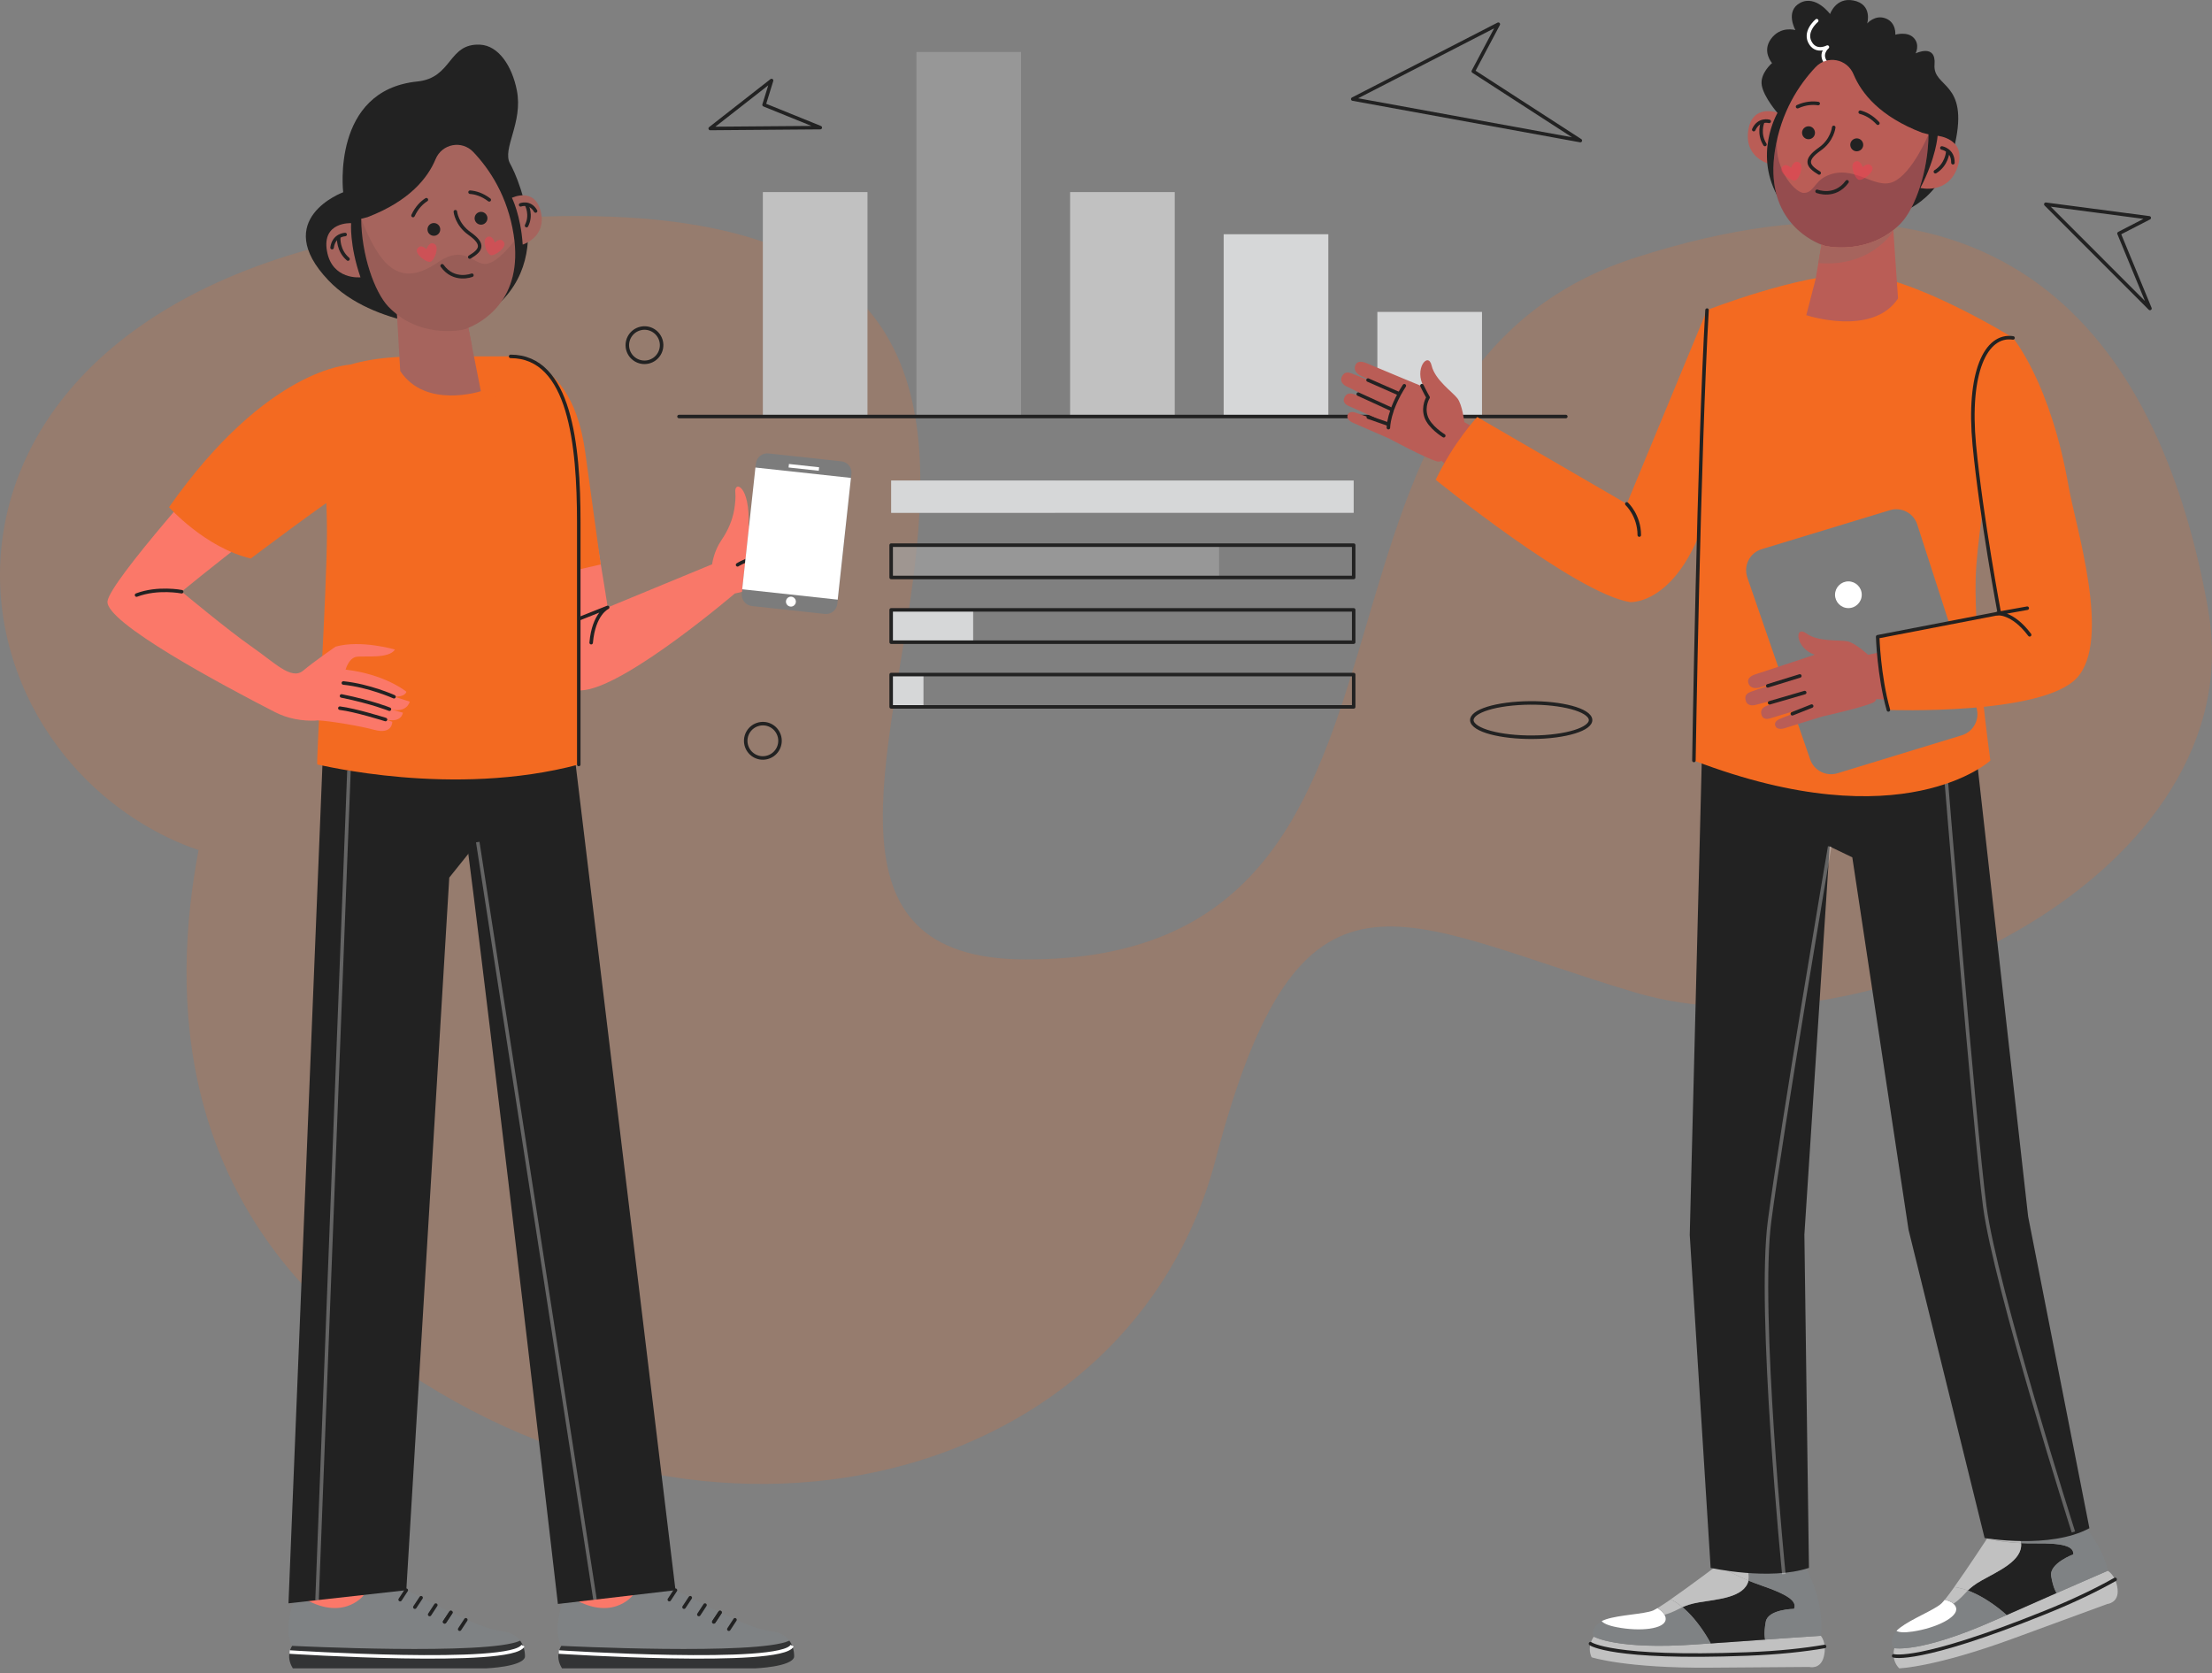 <svg width="386" height="292" viewBox="0 0 386 292" fill="none" xmlns="http://www.w3.org/2000/svg">
<rect x="0" y="0" width="386" height="292" fill="#808080" stroke="none"/>
<path d="M385.349 106.432C377.294 61.12 351.665 23.57 285.317 44.983C218.968 66.383 257.943 167.602 178.961 167.448C106.024 167.294 231.797 27.129 84.75 38.339C-17.153 46.114 -15.701 124.16 29.178 146.118C30.979 146.998 32.807 147.724 34.65 148.352C29.876 173.618 30.602 209.828 65.709 235.765C123.933 278.759 197.345 258.798 212.114 202.402C226.883 146.007 243.914 160.789 285.163 173.157C326.413 185.525 393.39 151.758 385.335 106.46L385.349 106.432Z" fill="#F36A21" fill-opacity="0.19"/>
<path d="M151.377 33.523H133.118V72.707H151.377V33.523Z" fill="#C1C1C1"/>
<path opacity="0.63" d="M178.177 9.067H159.918V72.693H178.177V9.067Z" fill="#A6A6A6"/>
<path d="M204.993 33.523H186.734V72.707H204.993V33.523Z" fill="#C1C1C1"/>
<path d="M231.796 40.88H213.537V72.693H231.796V40.88Z" fill="#D6D7D8"/>
<path d="M258.612 54.434H240.353V72.693H258.612V54.434Z" fill="#D6D7D8"/>
<path d="M118.489 72.692H273.241" stroke="#222222" stroke-width="0.614" stroke-linecap="round" stroke-linejoin="round"/>
<path opacity="0.63" d="M184.126 83.86H155.51V89.5H184.126V83.86Z" fill="#A6A6A6"/>
<path opacity="0.63" d="M212.729 95.139H155.51V100.779H212.729V95.139Z" fill="#A6A6A6"/>
<path d="M169.818 106.433H155.51V112.072H169.818V106.433Z" fill="#D6D7D8"/>
<path d="M161.149 117.725H155.51V123.365H161.149V117.725Z" fill="#D6D7D8"/>
<path d="M236.222 83.86H155.51V89.5H236.222V83.86Z" fill="#D6D7D8"/>
<path d="M236.222 95.139H155.51V100.779H236.222V95.139Z" stroke="#222222" stroke-width="0.614" stroke-linecap="round" stroke-linejoin="round"/>
<path d="M236.222 106.433H155.51V112.072H236.222V106.433Z" stroke="#222222" stroke-width="0.614" stroke-linecap="round" stroke-linejoin="round"/>
<path d="M236.222 117.725H155.51V123.365H236.222V117.725Z" stroke="#222222" stroke-width="0.614" stroke-linecap="round" stroke-linejoin="round"/>
<path d="M53.005 275.997V283.507L68.402 282.223L68.765 273.01L53.005 275.997Z" fill="#FB7869"/>
<path d="M99.225 275.997V283.507L114.608 282.223L114.985 273.01L99.225 275.997Z" fill="#FB7869"/>
<path d="M68.012 276.29L63.462 274.699C62.359 277.03 63.462 278.426 63.462 278.426C63.462 278.426 63.769 275.006 68.012 276.276V276.29Z" fill="#333435"/>
<path d="M87.555 284.666C83.158 284.178 75.076 279.403 69.45 276.835C69.227 276.737 69.003 276.64 68.794 276.556C68.78 276.556 68.766 276.556 68.738 276.542L67.998 276.277C63.755 275.006 63.447 278.426 63.447 278.426C63.447 278.426 59.539 283.563 51.819 278.175C51.819 278.175 49.125 283.675 50.968 287.235C50.968 287.235 85.21 288.924 90.766 286.327C90.179 285.546 89.202 284.848 87.541 284.666H87.555Z" fill="#7F8284"/>
<path d="M51.093 291.156H84.874C84.874 291.156 91.114 290.905 91.602 289.202C91.602 289.202 91.742 287.638 90.779 286.326C85.223 288.937 50.981 287.234 50.981 287.234C50.981 287.234 49.724 288.951 51.093 291.142V291.156Z" fill="#333435"/>
<path d="M50.534 288.31C50.534 288.31 89.439 290.823 91.254 287.194" stroke="white" stroke-width="0.614" stroke-miterlimit="10"/>
<path d="M70.901 277.519L69.826 279.167" stroke="#222222" stroke-width="0.614" stroke-linecap="round" stroke-linejoin="round"/>
<path d="M73.481 278.831L72.393 280.478" stroke="#222222" stroke-width="0.614" stroke-linecap="round" stroke-linejoin="round"/>
<path d="M76.05 280.116L74.975 281.764" stroke="#222222" stroke-width="0.614" stroke-linecap="round" stroke-linejoin="round"/>
<path d="M78.676 281.4L77.587 283.047" stroke="#222222" stroke-width="0.614" stroke-linecap="round" stroke-linejoin="round"/>
<path d="M78.676 281.4L77.587 283.047" stroke="#222222" stroke-width="0.614" stroke-linecap="round" stroke-linejoin="round"/>
<path d="M81.287 282.683L80.212 284.33" stroke="#222222" stroke-width="0.614" stroke-linecap="round" stroke-linejoin="round"/>
<path d="M114.984 276.29L110.433 274.699C109.33 277.03 110.433 278.426 110.433 278.426C110.433 278.426 110.74 275.006 114.984 276.276V276.29Z" fill="#333435"/>
<path d="M134.526 284.666C130.129 284.178 122.047 279.403 116.421 276.835C116.198 276.737 115.974 276.64 115.765 276.556C115.751 276.556 115.737 276.556 115.709 276.542L114.969 276.277C110.726 275.006 110.419 278.426 110.419 278.426C110.419 278.426 106.51 283.563 98.79 278.175C98.79 278.175 96.096 283.675 97.939 287.235C97.939 287.235 132.181 288.924 137.737 286.327C137.151 285.546 136.173 284.848 134.512 284.666H134.526Z" fill="#7F8284"/>
<path d="M98.064 291.156H131.845C131.845 291.156 138.085 290.905 138.574 289.202C138.574 289.202 138.713 287.638 137.75 286.326C132.194 288.937 97.952 287.234 97.952 287.234C97.952 287.234 96.696 288.951 98.064 291.142V291.156Z" fill="#333435"/>
<path d="M97.505 288.31C97.505 288.31 136.424 290.823 138.225 287.194" stroke="white" stroke-width="0.614" stroke-miterlimit="10"/>
<path d="M117.872 277.519L116.797 279.167" stroke="#222222" stroke-width="0.614" stroke-linecap="round" stroke-linejoin="round"/>
<path d="M120.455 278.831L119.366 280.478" stroke="#222222" stroke-width="0.614" stroke-linecap="round" stroke-linejoin="round"/>
<path d="M123.025 280.116L121.95 281.764" stroke="#222222" stroke-width="0.614" stroke-linecap="round" stroke-linejoin="round"/>
<path d="M125.649 281.4L124.56 283.047" stroke="#222222" stroke-width="0.614" stroke-linecap="round" stroke-linejoin="round"/>
<path d="M125.649 281.4L124.56 283.047" stroke="#222222" stroke-width="0.614" stroke-linecap="round" stroke-linejoin="round"/>
<path d="M128.258 282.683L127.183 284.33" stroke="#222222" stroke-width="0.614" stroke-linecap="round" stroke-linejoin="round"/>
<path d="M56.288 132.958L50.341 279.809L70.903 277.52L78.399 153.157L83.368 146.959L84.89 132.958H56.288Z" fill="#222222"/>
<path d="M79.39 132.958C80.353 132.958 97.355 279.921 97.355 279.921L117.876 277.52L100.399 132.958H79.39Z" fill="#222222"/>
<path opacity="0.3" d="M60.894 134.479L55.324 279.265" stroke="white" stroke-width="0.614" stroke-miterlimit="10"/>
<path opacity="0.3" d="M83.369 146.96L103.833 279.168" stroke="white" stroke-width="0.614" stroke-miterlimit="10"/>
<path d="M140.851 95.504C147.467 91.344 145.708 89.92 145.708 89.92C145.708 89.92 138.603 94.276 138.31 94.443C136.272 95.7 135.099 95.895 139.818 92.866C145.192 89.418 144.145 87.31 144.145 87.31L135.253 92.363C142.498 86.919 140.837 85.132 140.837 85.132L130.618 91.791C130.953 84.686 128.064 83.778 128.315 85.984C128.399 86.752 128.301 87.813 128.134 88.874C127.813 90.828 127.003 92.642 125.886 94.276C124.518 96.272 124.267 98.478 124.267 98.478L106.05 106.002C106.05 106.002 102.365 82.075 99.643 71.313C99.643 71.313 95.678 61.262 85.879 62.937C85.879 62.937 90.737 100.027 92.9 110.064C93.515 112.911 94.017 121.608 102.142 120.408C109.889 119.263 128.231 103.573 128.231 103.573C129.195 103.377 135.141 102.051 140.613 99.092C146.588 95.853 145.639 94.429 145.639 94.429C145.639 94.429 134.304 99.636 140.879 95.518L140.851 95.504Z" fill="#F97869"/>
<path d="M86.87 62.198C86.87 62.198 86.786 62.198 86.744 62.212C86.814 62.212 86.87 62.198 86.87 62.198Z" fill="#F97869"/>
<path d="M103.161 112.158C103.607 107.077 106.036 106.002 106.036 106.002L101.053 107.984" stroke="#222222" stroke-width="0.614" stroke-linecap="round" stroke-linejoin="round"/>
<path d="M128.707 98.575C128.707 98.575 132.769 95.923 135.352 98.436" stroke="#222222" stroke-width="0.614" stroke-linecap="round" stroke-linejoin="round"/>
<path d="M133.606 91.861C133.885 91.861 136.691 95.044 138.296 97.961" stroke="#222222" stroke-width="0.614" stroke-linecap="round" stroke-linejoin="round"/>
<path d="M132.03 93.828V97.388" stroke="#222222" stroke-width="0.614" stroke-linecap="round" stroke-linejoin="round"/>
<path d="M73.065 62.197C57.528 62.197 55.379 67.236 55.379 67.236C55.379 67.236 57.054 82.494 57.054 92.838C57.054 103.181 55.099 133.417 55.379 133.417C55.658 133.417 79.026 139.294 100.998 133.417V91.162C100.998 77.594 99.462 62.197 89.104 62.197C88.616 62.197 72.576 62.197 73.065 62.197Z" fill="#F36A21"/>
<path d="M55.226 125.755C52.699 125.866 50.186 125.42 47.953 124.261C38.782 119.557 18.248 108.571 18.764 104.914C19.267 101.41 37.009 81.518 46.027 71.579C49.335 67.936 53.774 65.507 58.632 64.669C60.754 69.708 60.656 75.46 60.307 78.977C60.126 80.764 59.748 82.509 59.176 84.212C55.198 83.807 31.704 103.252 31.704 103.252C31.704 103.252 39.885 110.065 43.891 112.842C47.911 115.62 50.828 118.761 52.895 117.044C54.961 115.327 58.548 112.856 58.548 112.856C62.945 111.6 68.92 113.359 68.92 113.359C67.845 115.02 63.643 114.42 62.247 114.615C60.851 114.811 60.307 116.863 60.307 116.863C67.203 117.658 70.916 120.716 70.916 120.716C70.916 120.716 70.776 121.665 68.752 121.567L71.502 122.446C71.502 122.446 71.055 124.568 67.957 123.745L70.302 124.373C70.302 124.373 70.134 126.243 67.259 125.545L68.459 125.964C68.459 125.964 68.501 128.24 65.332 127.374C62.764 126.662 57.138 125.769 55.547 125.727C55.435 125.727 55.324 125.727 55.198 125.727L55.226 125.755Z" fill="#FB7869"/>
<path d="M68.753 121.596C68.753 121.596 64.453 119.656 59.916 119.195" stroke="#222222" stroke-width="0.614" stroke-linecap="round" stroke-linejoin="round"/>
<path d="M67.958 123.772C67.958 123.772 64.956 122.544 59.596 121.455" stroke="#222222" stroke-width="0.614" stroke-linecap="round" stroke-linejoin="round"/>
<path d="M67.274 125.573C67.274 125.573 61.955 123.898 59.303 123.591" stroke="#222222" stroke-width="0.614" stroke-linecap="round" stroke-linejoin="round"/>
<path d="M31.702 103.265C31.702 103.265 27.543 102.441 23.829 103.851" stroke="#222222" stroke-width="0.614" stroke-linecap="round" stroke-linejoin="round"/>
<path d="M59.886 33.539C59.886 33.539 57.764 15.741 72.841 14.22C78.996 13.591 78.159 7.505 83.799 7.798C86.995 7.966 89.354 11.512 90.192 15.769C91.309 21.423 87.567 25.973 89.005 28.542C90.443 31.11 98.903 49.481 80.197 57.284C80.197 57.284 65.205 57.214 57.318 48.936C47.127 38.23 59.886 33.553 59.886 33.553V33.539Z" fill="#222222"/>
<path d="M69.84 64.752L69.254 54.603C74.516 58.847 80.993 57.367 80.993 57.367C80.993 57.367 81.259 57.297 81.705 57.116L83.911 68.269C83.911 68.269 74.265 71.438 69.84 64.752Z" fill="#A6645D"/>
<g style="mix-blend-mode:multiply">
<path d="M80.993 57.367C80.993 57.367 74.516 58.847 69.254 54.603V54.757C69.617 55.315 69.98 55.79 70.342 56.181C70.789 56.655 71.264 57.074 71.738 57.451C75.675 60.62 80.281 60.592 82.361 60.382L81.719 57.102C81.273 57.283 81.007 57.353 81.007 57.353L80.993 57.367Z" fill="#A6645D"/>
</g>
<path d="M63.028 38.175C63.084 44.513 65.331 50.906 67.746 53.489C68.193 53.963 68.668 54.382 69.142 54.759C74.405 59.002 80.882 57.523 80.882 57.523C80.882 57.523 81.147 57.453 81.594 57.272C83.981 56.322 91.421 52.428 89.635 40.981C88.588 34.267 85.475 29.562 82.599 26.533C80.589 24.411 77.127 25.081 76.01 27.776C74.642 31.07 71.446 35.09 64.131 37.896L63.042 38.175H63.028Z" fill="#A6645D"/>
<path opacity="0.1" d="M81.578 57.272C81.132 57.454 80.867 57.524 80.867 57.524C80.867 57.524 74.389 59.003 69.127 54.76C68.652 54.383 68.177 53.964 67.731 53.489C65.316 50.907 63.068 44.514 63.013 38.176C66.237 46.231 69.587 50.502 76.455 45.756C80.894 42.685 82.542 46.007 84.566 46.063C86.073 46.105 87.972 44.304 89.758 42.043C90.931 52.68 83.882 56.365 81.564 57.272H81.578Z" fill="#222222"/>
<path d="M74.601 40.143C74.657 40.758 75.201 41.204 75.815 41.148C76.43 41.093 76.876 40.548 76.82 39.934C76.764 39.32 76.22 38.873 75.606 38.929C74.992 38.985 74.545 39.529 74.601 40.143Z" fill="#222222"/>
<path d="M74.406 34.852C73.61 35.355 72.73 36.206 72.074 37.616" stroke="#222222" stroke-width="0.614" stroke-linecap="round" stroke-linejoin="round"/>
<path d="M82.027 33.541C82.976 33.611 84.149 33.946 85.377 34.881" stroke="#222222" stroke-width="0.614" stroke-linecap="round" stroke-linejoin="round"/>
<path d="M79.46 36.947C79.46 36.947 79.683 39.166 81.917 40.743C84.625 42.656 83.941 43.689 81.973 44.861" stroke="#222222" stroke-width="0.614" stroke-linecap="round" stroke-linejoin="round"/>
<g style="mix-blend-mode:multiply" opacity="0.5">
<path d="M72.813 43.424C73.427 42.433 74.418 43.494 74.418 43.494C74.418 43.494 74.921 41.958 75.87 42.614C76.694 43.187 75.8 45.476 75.102 45.685C74.404 45.881 72.282 44.275 72.813 43.424Z" fill="#F43D4F"/>
</g>
<g style="mix-blend-mode:multiply" opacity="0.5">
<path d="M87.961 42.292C87.361 41.287 86.356 42.334 86.356 42.334C86.356 42.334 85.881 40.799 84.918 41.441C84.08 41.999 84.932 44.316 85.63 44.526C86.328 44.735 88.477 43.158 87.961 42.306V42.292Z" fill="#F43D4F"/>
</g>
<path d="M82.348 48.031C82.348 48.031 79.235 49.273 77.155 46.383" stroke="#222222" stroke-width="0.614" stroke-linecap="round" stroke-linejoin="round"/>
<path d="M85.001 37.729C85.196 38.315 84.889 38.943 84.302 39.152C83.716 39.348 83.088 39.041 82.879 38.455C82.683 37.868 82.99 37.24 83.577 37.031C84.163 36.835 84.791 37.142 85.001 37.729Z" fill="#222222"/>
<path d="M62.904 48.396C62.904 48.396 57.948 48.912 57.055 43.803C56.148 38.666 61.271 38.946 61.271 38.946C61.271 38.946 60.964 42.756 62.904 48.396Z" fill="#A6645D"/>
<path d="M60.225 40.928C60.225 40.928 58.242 40.983 57.949 43.217" stroke="#222222" stroke-width="0.614" stroke-linecap="round" stroke-linejoin="round"/>
<path d="M59.108 41.514C59.108 41.514 58.94 43.692 60.727 45.214" stroke="#222222" stroke-width="0.614" stroke-linecap="round" stroke-linejoin="round"/>
<path d="M91.213 42.686C91.213 42.686 95.387 41.416 94.382 37.005C93.363 32.552 89.329 34.52 89.329 34.52C89.329 34.52 90.864 37.493 91.213 42.7V42.686Z" fill="#A6645D"/>
<path d="M90.85 35.749C90.85 35.749 92.47 35.121 93.461 36.824" stroke="#222222" stroke-width="0.614" stroke-linecap="round" stroke-linejoin="round"/>
<path d="M91.939 35.846C91.939 35.846 92.819 37.549 91.884 39.377" stroke="#222222" stroke-width="0.614" stroke-linecap="round" stroke-linejoin="round"/>
<path d="M61.102 63.649C61.102 63.649 46.71 64.026 29.498 88.511C29.498 88.511 35.794 95.574 43.765 97.473C43.765 97.473 56.942 87.52 60.837 85.161C60.837 85.161 66.309 69.359 61.102 63.663V63.649Z" fill="#F36A21"/>
<path d="M85.824 62.588C85.824 62.588 99.393 59.196 102.115 78.851L104.823 98.506L89.9 101.94L85.824 62.588Z" fill="#F36A21"/>
<path d="M100.997 133.417V91.162C100.997 77.594 99.462 62.197 89.104 62.197" stroke="#222222" stroke-width="0.614" stroke-linecap="round" stroke-linejoin="round"/>
<path d="M131.915 80.888L129.45 103.578C129.332 104.666 130.119 105.644 131.207 105.763L143.933 107.145C145.021 107.263 145.999 106.477 146.118 105.389L148.582 82.699C148.701 81.61 147.914 80.632 146.826 80.514L134.1 79.132C133.012 79.013 132.034 79.8 131.915 80.888Z" fill="#7C7C7C"/>
<path d="M131.824 81.593L129.516 102.839L146.183 104.65L148.491 83.403L131.824 81.593Z" fill="white"/>
<path d="M137.64 81.28L142.903 81.852" stroke="white" stroke-width="0.614" stroke-miterlimit="10"/>
<path d="M138.882 105.037C138.854 105.512 138.449 105.889 137.975 105.861C137.5 105.833 137.123 105.428 137.151 104.954C137.179 104.479 137.584 104.102 138.058 104.13C138.533 104.158 138.91 104.563 138.882 105.037Z" fill="white"/>
<path d="M273.341 83.47L262.662 77.663L255.529 73.671C255.529 73.671 255.194 70.656 254.328 69.525C253.463 68.394 250.406 66.314 249.819 63.788C249.233 61.261 246.651 64.444 248.493 67.557C248.493 67.557 241.151 64.528 238.638 63.453C238.191 63.257 236.907 62.699 236.502 63.774C236.097 64.849 237.158 65.463 237.619 65.658C239.462 66.454 244.836 69.009 244.836 69.009C244.836 69.009 238.121 66.007 235.832 65.156C235.399 65.002 234.562 64.751 234.129 65.798C233.696 66.845 234.911 67.403 234.911 67.403L243.538 71.647C243.538 71.647 238.107 69.385 236.195 68.771C235.832 68.66 234.995 68.45 234.59 69.399C234.171 70.349 235.148 70.781 235.497 70.921C237.116 71.605 242.756 74.188 242.756 74.188L236.656 72.052C236.656 72.052 235.441 71.535 235.162 72.457C234.897 73.294 236.097 73.783 236.097 73.783L242.435 76.547C242.435 76.547 248.521 79.841 250.713 80.511C250.908 80.567 251.313 80.609 251.536 80.399C256.548 85.411 265.537 91.93 265.537 91.93L273.341 83.442V83.47Z" fill="#BA5D56"/>
<path d="M242.281 74.634C242.281 74.634 242.253 71.661 245.059 67.32" stroke="#222222" stroke-width="0.614" stroke-linecap="round" stroke-linejoin="round"/>
<path d="M248.13 67.306C248.13 67.306 248.828 68.73 249.204 69.358C249.204 69.358 248.241 70.866 248.842 72.694C249.442 74.537 251.941 76.045 251.941 76.045" stroke="#222222" stroke-width="0.614" stroke-linecap="round" stroke-linejoin="round"/>
<path d="M238.722 66.329L244.082 68.689" stroke="#222222" stroke-width="0.614" stroke-linecap="round" stroke-linejoin="round"/>
<path d="M242.826 71.439L237.019 68.787" stroke="#222222" stroke-width="0.614" stroke-linecap="round" stroke-linejoin="round"/>
<path d="M242.197 74.006L238.763 72.806" stroke="#222222" stroke-width="0.614" stroke-linecap="round" stroke-linejoin="round"/>
<path d="M297.882 54.113L283.881 87.936L257.777 72.777C257.777 72.777 253.687 77.118 250.532 83.735C250.532 83.735 274.919 103.557 284.453 105.078C284.453 105.078 294.937 105.846 299.501 83.162L297.882 54.099V54.113Z" fill="#F36A21"/>
<path d="M317.744 285.486C317.744 285.486 312.077 285.835 296.079 286.98C282.078 287.985 278.128 285.626 278.128 285.626C278.128 285.626 276.843 287.273 277.737 289.227C277.737 289.227 283.6 291.154 298.397 291.042C313.193 290.93 315.706 290.916 315.706 290.916C315.706 290.916 317.716 291.447 318.275 289.06C318.833 286.673 317.744 285.486 317.744 285.486Z" fill="#C1C1C1"/>
<path d="M307.359 276.694C306.563 276.414 305.823 276.135 305.125 275.856C304.371 278.871 299.653 279.095 296.457 279.653C295.102 279.89 294.279 280.183 293.595 280.491C296.61 283.003 298.522 286.814 298.522 286.814C302.319 286.549 305.46 286.326 308.029 286.144C308.029 286.144 307.736 285.223 308.14 283.031C308.545 280.84 313.068 280.784 313.068 280.784C313.64 279.458 312.007 278.285 307.373 276.708L307.359 276.694Z" fill="#222222"/>
<path d="M290.467 281.802C290.607 282.053 290.691 282.332 290.677 282.611C290.537 284.3 286.224 284.761 282.148 283.965C280.57 283.658 279.83 283.267 279.509 282.905C279.3 283.016 279.118 283.142 278.965 283.267C277.387 284.719 278.127 285.613 278.127 285.613C278.127 285.613 282.078 287.986 296.079 286.967C296.93 286.911 297.74 286.841 298.522 286.785C298.522 286.785 296.177 282.151 292.617 279.722C292.952 279.945 293.273 280.196 293.594 280.462C292.631 280.894 291.947 281.383 290.467 281.774V281.802Z" fill="#7F8284"/>
<path d="M290.453 281.8C290.202 281.354 289.727 280.963 289.239 280.642C288.932 280.823 288.68 280.963 288.513 281.047C288.304 281.13 288.052 281.214 287.745 281.284C285.595 281.8 281.352 281.954 279.495 282.917C279.802 283.28 280.542 283.671 282.134 283.978C286.21 284.774 290.523 284.313 290.663 282.624C290.691 282.331 290.607 282.066 290.453 281.814V281.8Z" fill="white"/>
<path d="M305.124 275.841C301.802 274.473 299.791 273.091 299.791 273.091C299.791 273.091 294.975 276.734 291.555 279.107C292.281 279.47 292.951 279.945 293.593 280.475C294.277 280.168 295.101 279.875 296.455 279.638C299.652 279.08 304.37 278.856 305.124 275.841Z" fill="#C1C1C1"/>
<path d="M292.156 279.455C292.156 279.455 292.086 279.413 292.044 279.385C291.891 279.288 291.723 279.204 291.556 279.12C290.648 279.748 289.839 280.279 289.252 280.642C289.741 280.963 290.202 281.354 290.467 281.8C291.947 281.396 292.631 280.921 293.594 280.488C293.287 280.223 292.952 279.986 292.617 279.748C292.603 279.748 292.589 279.734 292.575 279.72C292.435 279.623 292.296 279.539 292.156 279.455Z" fill="#C1C1C1"/>
<path d="M301.327 270.145C300.377 271.611 299.791 273.104 299.791 273.104C299.791 273.104 299.791 273.104 299.819 273.118C299.819 273.118 299.847 273.132 299.861 273.146C299.861 273.146 299.889 273.16 299.889 273.174C299.917 273.188 299.945 273.216 299.972 273.23C299.972 273.23 299.986 273.23 300 273.244C300.042 273.272 300.084 273.3 300.14 273.328C300.74 273.705 302.052 274.472 303.909 275.324C304.09 275.408 304.272 275.491 304.453 275.561C304.467 275.561 304.495 275.575 304.509 275.589C304.691 275.673 304.886 275.757 305.082 275.826C305.082 275.77 305.109 275.715 305.123 275.659C305.542 273.509 302.974 271.317 301.285 270.117L301.327 270.145Z" fill="#C1C1C1"/>
<path d="M314.994 273.37C314.994 273.37 310.835 272.993 307.066 268.568C304.832 265.944 302.696 268.024 301.328 270.146C303.017 271.332 305.586 273.538 305.167 275.687C305.167 275.743 305.139 275.799 305.125 275.855C305.809 276.134 306.563 276.427 307.359 276.693C311.993 278.284 313.64 279.442 313.054 280.769C313.054 280.769 308.531 280.824 308.126 283.016C307.722 285.208 308.015 286.129 308.015 286.129C315.008 285.64 317.73 285.473 317.73 285.473C317.73 285.473 318.694 280.14 314.98 273.356L314.994 273.37Z" fill="#7F8284"/>
<path d="M277.542 286.854C277.542 286.854 281.143 289.562 304.874 288.654C310.402 288.445 314.841 287.956 318.401 287.342" stroke="#222222" stroke-width="0.614" stroke-linecap="round" stroke-linejoin="round"/>
<path d="M367.819 274.124C367.819 274.124 362.598 276.358 347.927 282.849C335.098 288.53 330.575 287.637 330.575 287.637C330.575 287.637 329.919 289.619 331.413 291.155C331.413 291.155 337.583 291.001 351.472 285.892C365.362 280.783 367.721 279.931 367.721 279.931C367.721 279.931 369.787 279.75 369.522 277.321C369.243 274.892 367.819 274.138 367.819 274.138V274.124Z" fill="#C1C1C1"/>
<path d="M355.075 269.35C354.237 269.35 353.441 269.35 352.688 269.308C352.995 272.393 348.625 274.208 345.806 275.813C344.605 276.497 343.935 277.042 343.391 277.572C347.076 278.926 350.161 281.858 350.161 281.858C353.637 280.322 356.526 279.052 358.871 278.019C358.871 278.019 358.285 277.251 357.922 275.046C357.559 272.84 361.789 271.263 361.789 271.263C361.887 269.825 359.946 269.28 355.047 269.35H355.075Z" fill="#222222"/>
<path d="M340.892 279.876C341.115 280.071 341.282 280.295 341.352 280.574C341.799 282.207 337.89 284.106 333.786 284.72C332.195 284.957 331.371 284.845 330.953 284.608C330.785 284.79 330.659 284.957 330.562 285.139C329.571 287.037 330.562 287.637 330.562 287.637C330.562 287.637 335.085 288.531 347.913 282.849C348.695 282.5 349.435 282.179 350.161 281.858C350.161 281.858 346.392 278.285 342.218 277.21C342.609 277.307 342.999 277.433 343.376 277.573C342.623 278.313 342.134 278.997 340.878 279.876H340.892Z" fill="#7F8284"/>
<path d="M340.893 279.876C340.502 279.541 339.93 279.332 339.357 279.192C339.134 279.472 338.938 279.681 338.799 279.821C338.631 279.974 338.422 280.142 338.157 280.309C336.314 281.524 332.378 283.101 330.94 284.623C331.359 284.86 332.182 284.972 333.774 284.734C337.878 284.12 341.786 282.208 341.339 280.588C341.27 280.309 341.102 280.086 340.879 279.89L340.893 279.876Z" fill="white"/>
<path d="M352.687 269.308C349.1 269.14 346.741 268.526 346.741 268.526C346.741 268.526 343.432 273.579 341.017 276.971C341.827 277.069 342.623 277.292 343.39 277.572C343.935 277.041 344.605 276.483 345.805 275.813C348.625 274.207 352.994 272.393 352.687 269.308Z" fill="#C1C1C1"/>
<path d="M341.7 277.083C341.7 277.083 341.616 277.069 341.574 277.055C341.393 277.027 341.211 276.985 341.03 276.971C340.388 277.865 339.815 278.647 339.369 279.191C339.941 279.331 340.513 279.54 340.904 279.875C342.16 278.996 342.649 278.312 343.403 277.572C343.026 277.432 342.635 277.306 342.244 277.209C342.23 277.209 342.202 277.209 342.188 277.209C342.035 277.167 341.867 277.139 341.7 277.097V277.083Z" fill="#C1C1C1"/>
<path d="M347.187 265.232C346.797 266.935 346.741 268.527 346.741 268.527C346.741 268.527 346.755 268.527 346.769 268.527C346.769 268.527 346.797 268.527 346.824 268.527C346.824 268.527 346.852 268.527 346.866 268.527C346.894 268.527 346.936 268.541 346.964 268.555H346.992C347.034 268.555 347.09 268.583 347.159 268.597C347.857 268.75 349.351 269.029 351.375 269.197C351.571 269.211 351.766 269.225 351.975 269.239C352.003 269.239 352.017 269.239 352.045 269.239C352.241 269.239 352.45 269.267 352.659 269.267C352.659 269.267 352.66 269.155 352.646 269.099C352.311 266.935 349.156 265.735 347.159 265.191L347.187 265.232Z" fill="#C1C1C1"/>
<path d="M361.147 263.655C361.147 263.655 357.113 264.702 352.06 261.812C349.073 260.095 347.76 262.775 347.188 265.232C349.184 265.777 352.339 266.977 352.674 269.141C352.674 269.197 352.674 269.252 352.688 269.308C353.428 269.35 354.224 269.364 355.075 269.35C359.975 269.28 361.915 269.825 361.817 271.263C361.817 271.263 357.588 272.84 357.951 275.045C358.314 277.251 358.9 278.019 358.9 278.019C365.321 275.199 367.834 274.124 367.834 274.124C367.834 274.124 366.94 268.778 361.161 263.655H361.147Z" fill="#7F8284"/>
<path d="M330.451 288.977C330.451 288.977 334.751 290.318 356.793 281.439C361.93 279.373 365.936 277.419 369.091 275.632" stroke="#222222" stroke-width="0.614" stroke-linecap="round" stroke-linejoin="round"/>
<path d="M297.016 130.722L294.866 215.525L298.51 273.623C298.51 273.623 308.798 275.912 315.666 273.623L314.87 215.469L319.281 147.724L323.232 149.623L333.045 214.617L346.32 268.416C346.32 268.416 357.753 270.413 364.607 266.699L353.914 212.3L344.757 130.722H297.03H297.016Z" fill="#222222"/>
<path opacity="0.3" d="M339.353 132.956C339.353 132.956 344.518 196.582 346.347 210.541C348.175 224.501 361.813 267.356 361.813 267.356" stroke="white" stroke-width="0.614" stroke-miterlimit="10"/>
<path opacity="0.3" d="M319.282 147.724C319.282 147.724 310.878 197.238 308.798 213.068C306.718 228.898 311.283 274.712 311.283 274.712" stroke="white" stroke-width="0.614" stroke-miterlimit="10"/>
<path d="M297.881 54.114C297.881 54.114 313.892 47.833 323.607 47.833C333.323 47.833 351.331 58.986 351.331 58.986C351.331 58.986 345.049 89.571 344.756 101.004C344.477 112.436 347.324 132.733 347.324 132.733C347.324 132.733 332.178 146.734 295.591 132.733C295.591 132.733 296.443 78.711 297.881 54.128V54.114Z" fill="#F36A21"/>
<path d="M309.077 28.707C309.077 28.707 304.429 27.786 305.057 22.9C305.685 17.986 310.25 19.676 310.25 19.676C310.25 19.676 308.91 23.054 309.077 28.707Z" fill="#BA5D56"/>
<path d="M308.728 21.183C308.728 21.183 306.913 20.666 306.034 22.621" stroke="#222222" stroke-width="0.614" stroke-linecap="round" stroke-linejoin="round"/>
<path d="M307.555 21.407C307.555 21.407 306.788 23.334 307.988 25.218" stroke="#222222" stroke-width="0.614" stroke-linecap="round" stroke-linejoin="round"/>
<path d="M330.755 6.051C330.755 6.051 332.849 5.423 333.966 6.624C335.083 7.824 334.273 9.318 334.273 9.318C334.273 9.318 337.889 7.545 337.581 11.244C337.233 15.404 343.64 14.106 341.141 25.148C338.796 35.533 331.146 37.236 331.146 37.236L310.501 34.78C305.824 27.06 310.179 19.704 310.179 19.704C310.179 19.704 307.848 17.051 307.443 14.944C307.039 12.836 309.23 11.007 309.23 11.007C309.23 11.007 307.443 9.025 309.021 6.819C310.724 4.446 313.306 5.256 313.306 5.256C313.306 5.256 311.436 1.933 314.144 0.496C316.866 -0.942 319.351 2.45 319.351 2.45C319.351 2.45 320.356 -0.509 323.399 0.077C326.847 0.733 325.828 4.097 325.828 4.097C325.828 4.097 327.196 2.492 329.066 3.218C330.937 3.944 330.742 6.065 330.742 6.065L330.755 6.051Z" fill="#222222"/>
<path d="M317.021 3.608C317.021 3.608 314.592 5.618 316.029 7.67C317.09 9.192 318.891 8.214 318.891 8.214C318.891 8.214 317.244 9.541 318.891 11.23" stroke="white" stroke-width="0.614" stroke-linecap="round" stroke-linejoin="round"/>
<path d="M336.533 23.458C336.477 29.851 334.215 36.272 331.773 38.883C331.326 39.371 330.851 39.776 330.377 40.167C325.072 44.439 318.553 42.945 318.553 42.945C318.553 42.945 318.288 42.875 317.841 42.694C315.44 41.744 307.944 37.822 309.731 26.277C310.792 19.521 313.919 14.789 316.822 11.718C318.846 9.582 322.322 10.252 323.453 12.974C324.835 16.283 328.045 20.345 335.416 23.165L336.519 23.444L336.533 23.458Z" fill="#BA5D56"/>
<path opacity="0.2" d="M317.841 42.693C318.287 42.875 318.553 42.944 318.553 42.944C318.553 42.944 325.072 44.424 330.376 40.167C330.851 39.776 331.325 39.371 331.772 38.882C334.215 36.272 336.476 29.851 336.532 23.457C336.532 23.457 333.712 30.269 330.376 31.735C327.054 33.187 323.327 28.371 318.525 30.814C316.626 31.777 316.389 33.745 314.7 33.661C313.011 33.578 309.13 28.748 310.275 23.653C310.065 24.49 309.884 25.37 309.73 26.291C307.93 37.821 315.44 41.758 317.841 42.707V42.693Z" fill="#020B31"/>
<path d="M331.214 52.101L330.391 40.152C325.086 44.423 318.567 42.93 318.567 42.93C318.567 42.93 318.302 42.86 317.855 42.679L316.836 48.681L315.203 55.005C315.203 55.005 326.761 58.83 331.214 52.087V52.101Z" fill="#BA5D56"/>
<g style="mix-blend-mode:multiply">
<path d="M318.567 42.944C318.567 42.944 325.086 44.424 330.391 40.167V40.306C330.042 40.823 329.693 41.283 329.344 41.66C328.897 42.149 328.423 42.554 327.948 42.944C324.025 46.099 319.433 46.113 317.311 45.904L317.855 42.707C318.302 42.889 318.567 42.959 318.567 42.959V42.944Z" fill="#A6645D"/>
</g>
<path d="M319.991 22.233C319.991 22.233 319.767 24.48 317.52 26.043C314.784 27.97 315.482 29.003 317.45 30.189" stroke="#222222" stroke-width="0.614" stroke-linecap="round" stroke-linejoin="round"/>
<g style="mix-blend-mode:multiply" opacity="0.5">
<path d="M326.676 29.102C326.061 28.096 325.056 29.171 325.056 29.171C325.056 29.171 324.554 27.636 323.591 28.292C322.767 28.864 323.66 31.181 324.372 31.377C325.07 31.572 327.206 29.953 326.676 29.088V29.102Z" fill="#F43D4F"/>
</g>
<g style="mix-blend-mode:multiply" opacity="0.5">
<path d="M310.93 29.254C311.53 28.235 312.549 29.296 312.549 29.296C312.549 29.296 313.024 27.746 314.001 28.388C314.838 28.947 313.987 31.278 313.275 31.487C312.577 31.697 310.413 30.119 310.93 29.254Z" fill="#F43D4F"/>
</g>
<path d="M317.084 33.386C317.084 33.386 320.211 34.629 322.319 31.725" stroke="#222222" stroke-width="0.614" stroke-linecap="round" stroke-linejoin="round"/>
<path d="M317.281 18.073C316.346 17.933 315.103 17.975 313.68 18.617" stroke="#222222" stroke-width="0.614" stroke-linecap="round" stroke-linejoin="round"/>
<path d="M325.125 25.109C325.223 25.723 324.79 26.295 324.176 26.393C323.562 26.491 322.99 26.058 322.892 25.444C322.794 24.83 323.227 24.257 323.841 24.16C324.455 24.062 325.028 24.495 325.125 25.109Z" fill="#222222"/>
<path d="M324.611 19.581C325.532 19.818 326.635 20.363 327.696 21.507" stroke="#222222" stroke-width="0.614" stroke-linecap="round" stroke-linejoin="round"/>
<path d="M314.853 22.317C314.378 22.721 314.336 23.433 314.741 23.908C315.146 24.383 315.858 24.424 316.333 24.02C316.807 23.615 316.849 22.903 316.444 22.428C316.039 21.954 315.328 21.912 314.853 22.317Z" fill="#222222"/>
<path d="M335.106 32.8C335.106 32.8 339.964 34.028 341.611 29.115C343.259 24.173 338.121 23.699 338.121 23.699C338.121 23.699 337.87 27.509 335.12 32.786L335.106 32.8Z" fill="#BA5D56"/>
<path d="M338.863 25.82C338.863 25.82 340.831 26.155 340.789 28.402" stroke="#222222" stroke-width="0.614" stroke-linecap="round" stroke-linejoin="round"/>
<path d="M339.88 26.56C339.88 26.56 339.726 28.738 337.73 29.966" stroke="#222222" stroke-width="0.614" stroke-linecap="round" stroke-linejoin="round"/>
<path d="M295.591 132.718C295.591 132.718 296.443 78.695 297.881 54.113" stroke="#222222" stroke-width="0.614" stroke-linecap="round" stroke-linejoin="round"/>
<path d="M304.903 100.765L315.875 132.522C316.545 134.477 318.653 135.551 320.635 134.951L342.342 128.321C344.394 127.692 345.538 125.501 344.882 123.463L334.566 91.538C333.924 89.542 331.802 88.425 329.792 89.039L307.43 95.837C305.336 96.465 304.205 98.713 304.917 100.779L304.903 100.765Z" fill="#7C7C7C"/>
<path d="M345.875 109.994L333.996 112.604L325.983 114.265C325.983 114.265 323.75 112.199 322.368 111.92C320.972 111.641 317.301 112.073 315.207 110.538C313.113 109.016 313.238 113.106 316.672 114.265C316.672 114.265 309.134 116.778 306.524 117.615C306.063 117.755 304.723 118.174 305.114 119.263C305.505 120.337 306.719 120.1 307.194 119.947C309.106 119.332 314.844 117.755 314.844 117.755C314.844 117.755 307.808 119.877 305.519 120.728C305.086 120.882 304.29 121.259 304.653 122.334C305.002 123.408 306.301 123.032 306.301 123.032L315.611 120.603C315.611 120.603 310.014 122.445 308.185 123.227C307.836 123.367 307.068 123.771 307.389 124.762C307.696 125.754 308.716 125.433 309.078 125.321C310.754 124.776 316.7 123.032 316.7 123.032L310.684 125.419C310.684 125.419 309.427 125.823 309.818 126.717C310.167 127.512 311.396 127.094 311.396 127.094L317.998 125.042C317.998 125.042 324.755 123.548 326.863 122.627C327.058 122.543 327.379 122.306 327.407 121.999C334.47 122.515 345.54 121.552 345.54 121.552L345.875 110.021V109.994Z" fill="#BA5D56"/>
<path d="M308.478 119.694L314.075 117.963" stroke="#222222" stroke-width="0.614" stroke-linecap="round" stroke-linejoin="round"/>
<path d="M314.926 120.866L308.798 122.653" stroke="#222222" stroke-width="0.614" stroke-linecap="round" stroke-linejoin="round"/>
<path d="M316.142 123.225L312.763 124.565" stroke="#222222" stroke-width="0.614" stroke-linecap="round" stroke-linejoin="round"/>
<path d="M351.277 58.972C346.489 58.274 343.334 65.072 344.521 77.636C345.721 90.199 348.89 107.02 348.89 107.02L327.658 111.124C327.658 111.124 327.854 117.936 329.529 123.897C329.529 123.897 356.233 124.888 362.389 118.341C368.545 111.794 362.207 91.916 361.007 85.048C357.824 66.719 351.263 58.972 351.263 58.972H351.277Z" fill="#F36A21"/>
<path d="M351.277 58.972C346.489 58.274 343.334 65.072 344.521 77.636C345.721 90.199 348.89 107.02 348.89 107.02L327.658 111.124C327.658 111.124 327.854 117.936 329.529 123.897" stroke="#222222" stroke-width="0.614" stroke-linecap="round" stroke-linejoin="round"/>
<path d="M354.179 110.788C351.121 106.712 348.483 107.089 348.483 107.089L353.76 106.14" stroke="#222222" stroke-width="0.614" stroke-linecap="round" stroke-linejoin="round"/>
<path d="M283.881 87.937C283.881 87.937 286.058 89.961 286.058 93.381" stroke="#222222" stroke-width="0.614" stroke-linecap="round" stroke-linejoin="round"/>
<path d="M324.88 103.795C324.88 105.08 323.833 106.126 322.549 106.126C321.265 106.126 320.218 105.08 320.218 103.795C320.218 102.511 321.265 101.464 322.549 101.464C323.833 101.464 324.88 102.511 324.88 103.795Z" fill="white"/>
<path d="M257.094 12.444L261.464 4.222L236.058 17.288L275.772 24.533L257.094 12.444Z" stroke="#222222" stroke-width="0.614" stroke-linecap="round" stroke-linejoin="round"/>
<path d="M133.33 18.292L134.642 14.049L123.935 22.424L143.143 22.271L133.33 18.292Z" stroke="#222222" stroke-width="0.614" stroke-linecap="round" stroke-linejoin="round"/>
<path d="M369.771 40.741L375.047 38.019L356.998 35.645L375.173 53.834L369.771 40.741Z" stroke="#222222" stroke-width="0.614" stroke-linecap="round" stroke-linejoin="round"/>
<path d="M115.378 59.57C115.741 61.175 114.75 62.78 113.13 63.157C111.525 63.52 109.92 62.529 109.543 60.91C109.18 59.304 110.171 57.699 111.79 57.322C113.396 56.945 115.001 57.95 115.378 59.57Z" stroke="#222222" stroke-width="0.614" stroke-linecap="round" stroke-linejoin="round"/>
<path d="M136.039 128.614C136.402 130.22 135.411 131.825 133.791 132.202C132.186 132.579 130.581 131.574 130.204 129.954C129.841 128.349 130.832 126.744 132.451 126.367C134.071 125.99 135.662 126.995 136.039 128.614Z" stroke="#222222" stroke-width="0.614" stroke-linecap="round" stroke-linejoin="round"/>
<path d="M277.292 124.999C278.576 126.604 275.1 128.209 269.516 128.586C263.947 128.949 258.391 127.958 257.107 126.339C255.822 124.733 259.298 123.128 264.882 122.751C270.452 122.374 276.007 123.379 277.292 124.999Z" stroke="#222222" stroke-width="0.614" stroke-linecap="round" stroke-linejoin="round"/>
</svg>
